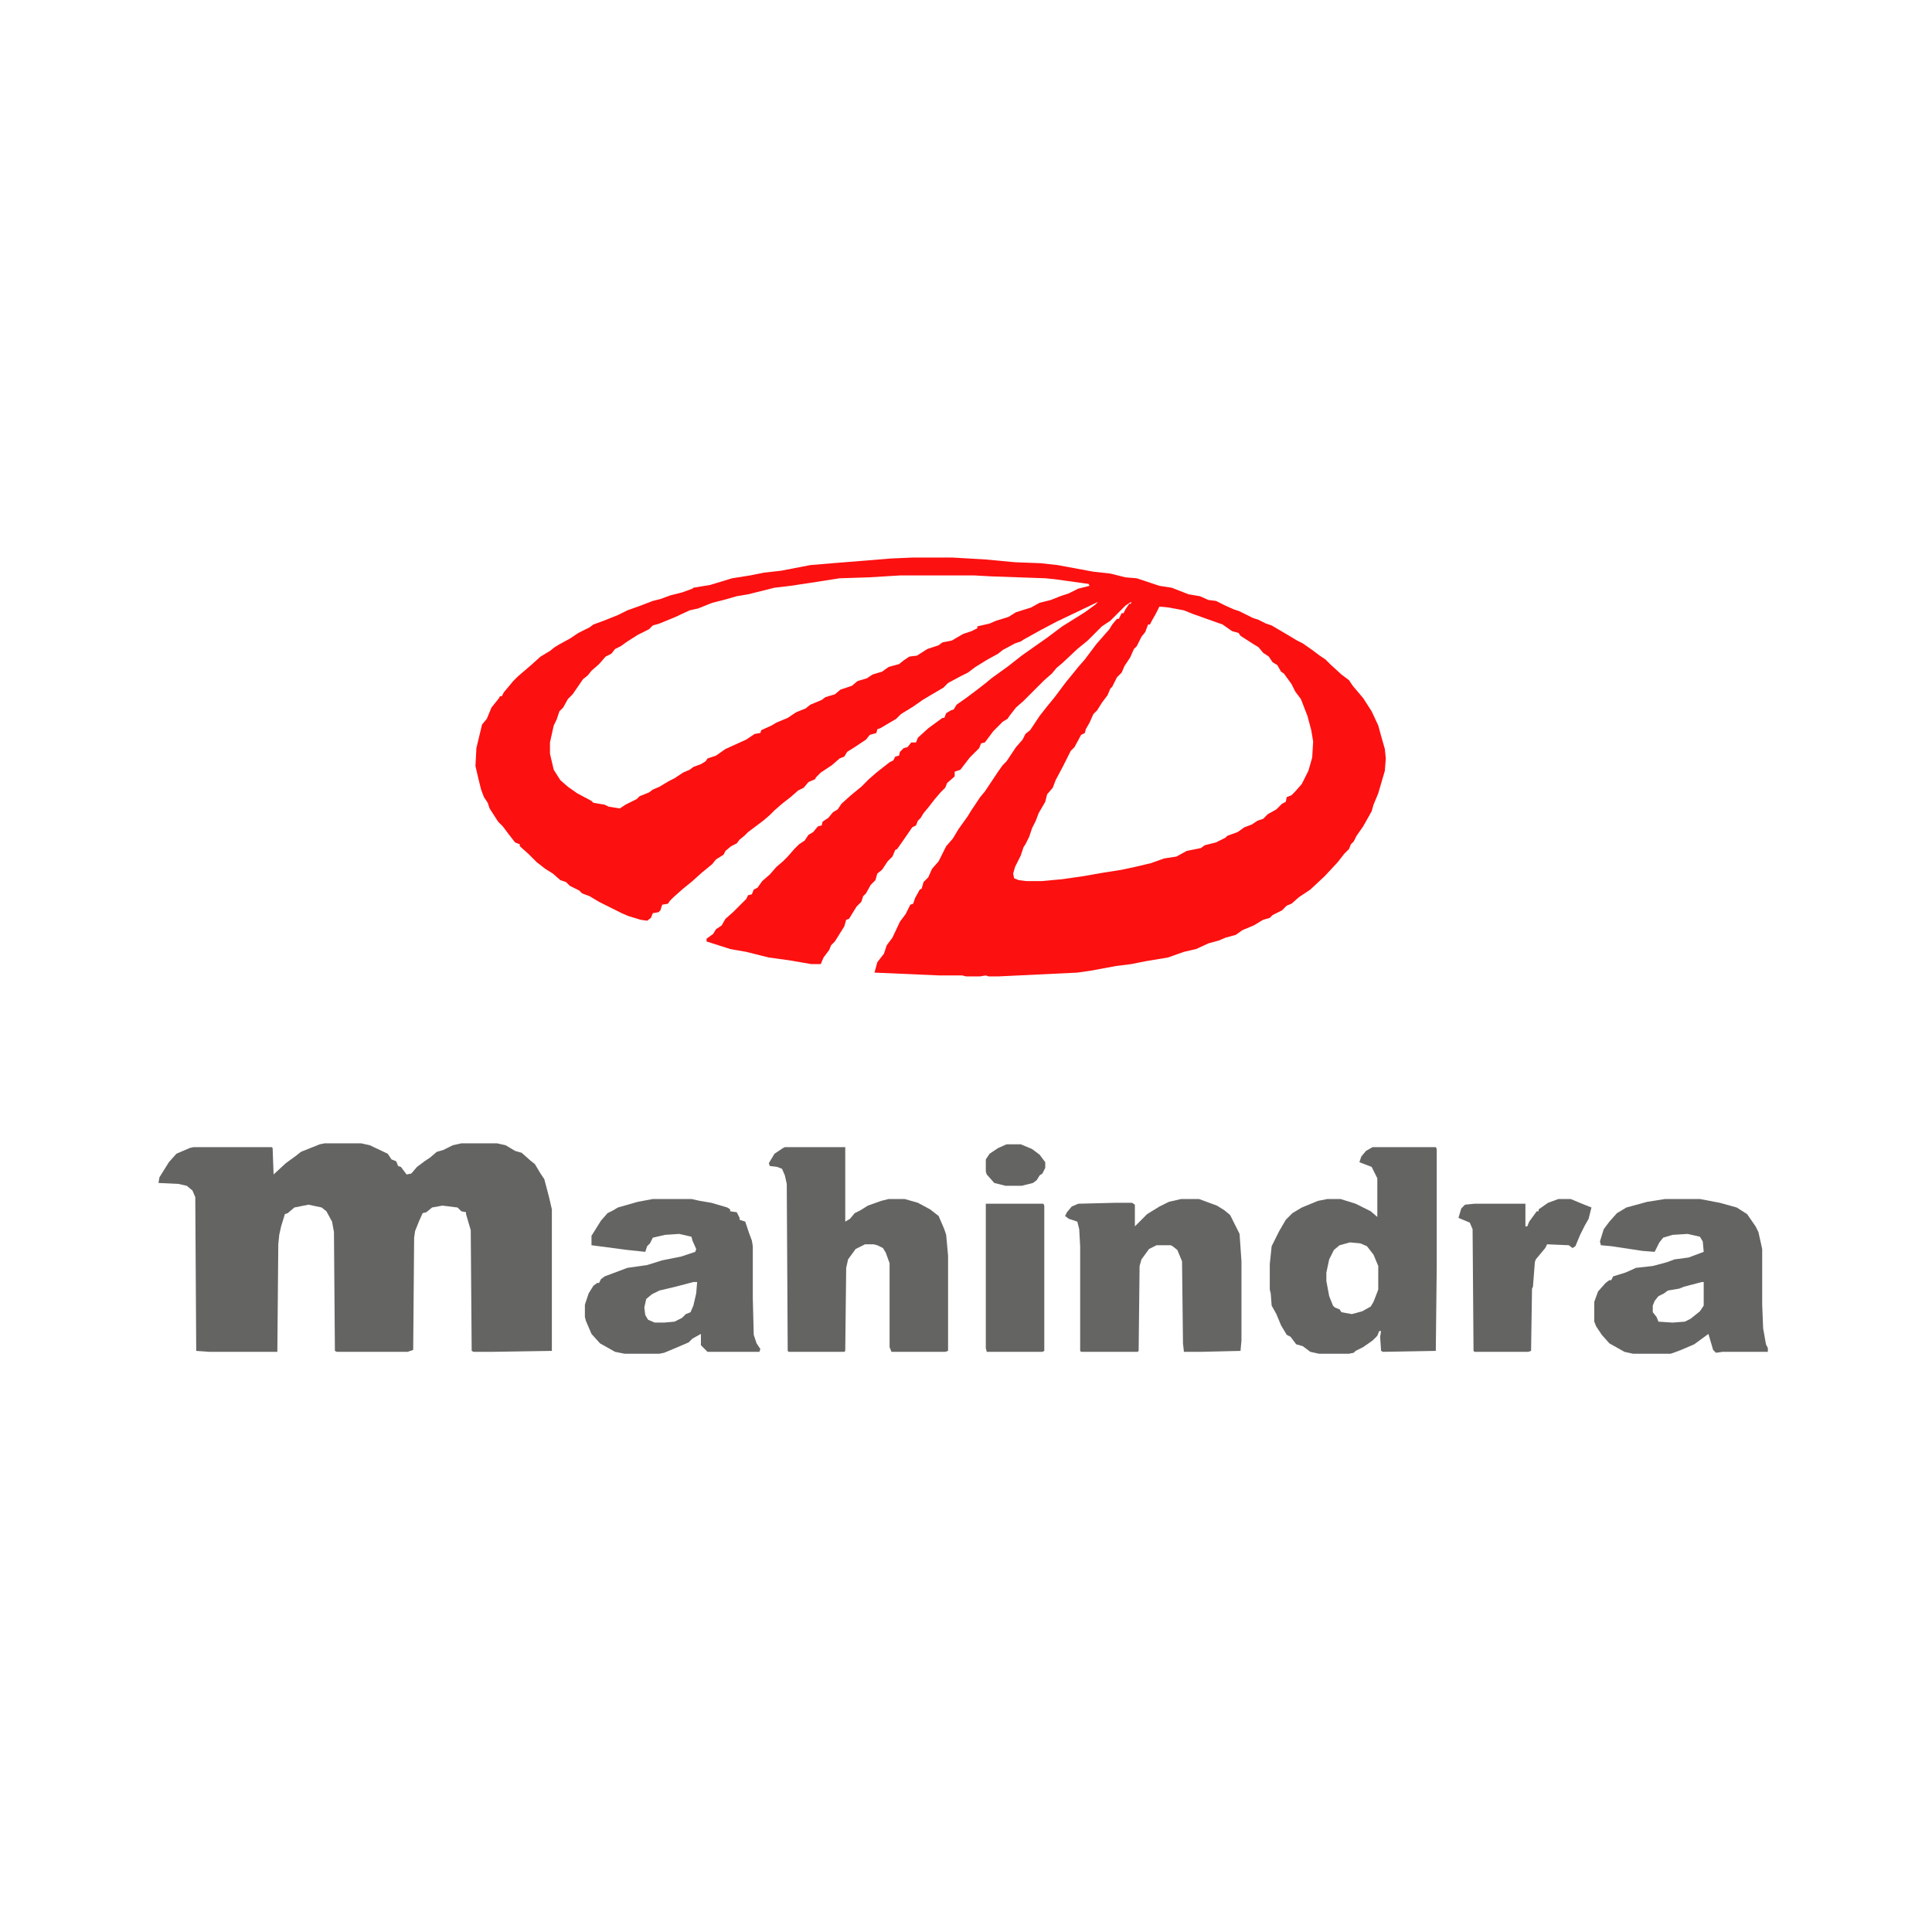 <?xml version="1.0" encoding="UTF-8"?>
<svg version="1.1" viewBox="0 0 2048 1140" width="1280" height="1280" xmlns="http://www.w3.org/2000/svg">
<path transform="translate(968,137)" d="m0 0h41l35 2 32 3 27 1 18 2 38 7 18 2 16 4 12 1 24 8 13 2 18 7 12 2 9 4 8 1 10 5 9 4 6 2 14 7 6 2 8 4 6 2 17 10 10 6 6 3 10 7 8 6 6 4 5 5 12 11 8 6 4 6 11 13 9 14 7 15 3 11 4 14 1 10-1 13-7 24-5 12-2 7-9 16-7 10-3 6-3 3-2 5-5 5-7 9-14 15-15 14-12 8-8 7-5 2-5 5-10 5-3 3-7 2-10 6-12 5-7 5-11 3-7 3-11 3-13 6-13 3-17 6-24 4-15 3-16 2-27 5-14 2-83 4h-11l-3-1-6 1h-15l-4-1h-24l-69-3 3-11 7-9 3-9 6-8 8-17 6-8 5-10 3-1 2-6 5-9 2-1 2-7 5-5 4-9 7-8 8-16 7-8 6-10 10-14 3-5 10-15 5-6 14-21 5-7 4-4 10-15 7-8 3-6 5-4 10-15 7-9 9-11 12-16 9-11 4-5 7-8 12-16 14-16 3-5 5-6h2l3-6h2l2-4 4-6h2v-2l-6 4-16 16-9 6-15 15-11 9-16 15-6 5-5 6-8 7-22 22-8 7-7 9-2 3-5 3-10 10-9 12-4 1-2 5-10 10-10 13-6 2v5l-8 7-2 5-5 5-6 7-7 9-5 6-3 5-3 3-2 5-4 2-11 16-5 7-2 1-3 7-5 5-6 9-5 4-2 7-5 5-5 9-3 3-2 6-5 5-8 13-3 1-2 7-10 16-4 4-2 5-6 8-3 7h-10l-23-4-22-3-24-6-17-3-25-8v-3l7-5 3-5 6-4 4-7 8-7 14-14 2-4 4-1 2-5 4-2 5-7 8-7 7-8 7-6 5-5 7-8 5-5 6-4 4-6 5-3 5-6 4-1 1-4 6-4 5-6 5-3 4-6 10-9 11-9 8-8 8-7 14-11 4-2 2-4 4-1 1-4 4-4 4-1 4-5h5l2-5 11-10 15-11h2l2-5 5-3 3-1 3-5 10-7 12-9 9-7 6-5 18-13 14-11 17-12 10-7 16-12 24-15 11-8 3-3-23 11-21 10-17 9-18 10-3 2-6 2-13 7-5 4-11 6-13 8-8 6-8 4-13 7-5 5-12 7-10 6-10 7-13 8-5 5-17 10-3 1-1 4-7 2-4 5-12 8-8 5-3 5-5 2-8 7-12 8-5 5-1 2-7 3-5 6-6 3-8 7-9 7-8 7-5 5-7 6-16 12-4 4-5 4-3 4-6 3-6 5-2 4-8 5-4 5-11 9-10 9-11 9-9 8-4 4-2 3-6 1-2 6-2 2-6 1-2 5-4 3-7-1-13-4-7-3-24-12-10-6-8-3-3-3-10-5-4-4-6-2-8-7-8-5-9-7-9-9-9-8v-2l-5-2-7-9-6-8-5-5-9-14-2-6-4-6-3-8-3-12-3-13 1-19 6-25 5-6 5-12 8-10 1-2h2l2-4 10-12 5-5 14-12 10-9 10-6 5-4 5-3 11-6 9-6 12-6 4-3 11-4 15-6 10-5 14-5 13-5 8-2 11-4 12-3 11-4 1-1 18-3 23-7 19-3 15-3 18-2 31-6 24-2 62-5zm-14 19-33 2-31 1-32 5-20 3-17 2-28 7-12 2-14 4-12 3-15 6-9 2-15 7-17 7-7 2-4 4-12 6-11 7-7 5-6 3-4 5-6 3-7 8-8 7-4 5-5 4-11 16-5 5-5 9-4 4-3 9-3 6-4 18v12l4 17 7 11 8 7 10 7 15 8 2 2 12 2 4 2 12 2 6-4 12-6 3-3 10-4 4-3 7-3 10-6 6-3 9-6 7-3 4-3 8-3 5-3 2-3 9-3 10-7 22-10 9-6 6-1 1-3 11-5 5-3 12-5 9-6 10-4 5-4 12-5 4-3 10-3 6-5 12-4 6-5 10-3 6-4 10-3 7-5 11-3 5-4 6-4 8-1 11-7 12-4 4-3 10-2 12-7 9-3 6-3v-2l13-3 7-3 13-4 8-5 16-5 9-5 12-3 10-4 9-3 10-5 12-3-1-2-36-5-10-1-57-2-18-1zm217 24m-2 1m-2 1m62 7-4 8-4 7-2 4h-2l-3 8-4 5-5 10-3 3-4 9-6 9-3 7-5 5-5 10-2 2-3 7-6 8-5 8-4 4-4 9-4 7-1 4-4 2-7 13-4 4-8 16-8 15-3 8-6 7-2 8-7 12-3 8-4 8-3 9-4 8-2 3-3 9-6 12-2 7 1 5 5 2 8 1h16l22-2 21-3 23-4 19-3 14-3 17-4 14-5 13-2 11-6 15-3 4-3 12-3 10-5 2-2 11-4 7-5 8-3 6-4 6-2 5-5 9-5 6-6 4-2 1-5 5-2 4-4 7-8 7-14 4-14 1-17-2-12-4-15-7-18-6-8-4-8-8-11-3-2-4-7-5-3-4-6-6-4-5-6-5-3-14-9-2-3-7-2-10-7-31-11-10-4-16-3z" fill="#FD1010"/>
<path transform="translate(344,758)" d="m0 0h39l9 2 19 9 4 6 5 2 2 5 3 1 6 8 5-1 6-7 8-6 6-4 7-6 7-2 10-5 9-2h38l9 2 10 6 7 2 9 8 5 4 6 10 4 6 5 19 3 13v150l-63 1h-20l-2-1-1-128-5-17v-2l-5-1-4-4-16-2-11 2-6 5-4 1-4 9-4 10-1 7-1 119-6 2h-75l-2-1-1-126-2-11-6-11-5-4-14-3-15 3-7 6-3 1-4 13-2 9-1 10-1 114h-72l-14-1-1-163-3-7-6-5-9-2-21-1 1-6 10-16 8-9 14-6 4-1h83l1 1 1 28 13-12 11-8 5-4 20-8z" fill="#646463"/>
<path transform="translate(1455,762)" d="m0 0h67l1 2v124l-1 90-56 1-2-1-1-15 1-6h-2l-2 5-5 5-10 7-8 4-2 2-5 1h-32l-9-2-8-6-7-2-6-8-4-2-6-10-5-12-5-9-1-13-1-4v-27l2-19 8-16 7-12 7-7 10-6 17-7 10-2h14l16 5 16 8 7 6v-41l-6-12-13-5 2-6 5-6zm-24 101-11 3-6 5-5 10-3 14v9l3 16 4 10 2 2 5 2 2 3 11 2 11-3 9-5 3-5 5-13v-25l-5-12-7-9-7-3z" fill="#646463"/>
<path transform="translate(832,762)" d="m0 0h64v79l5-3 5-6 6-3 8-5 14-5 8-2h17l14 4 13 7 9 7 6 14 2 6 2 22v101l-3 1h-57l-2-5v-89l-4-11-3-5-6-3-4-1h-9l-10 5-8 11-2 9-1 88-1 1h-59l-1-1-1-177-2-9-3-7-5-2-8-1-1-3 6-10 9-6z" fill="#646463"/>
<path transform="translate(1765,817)" d="m0 0h37l21 4 18 5 11 7 9 13 3 6 4 18v59l1 25 3 17 2 4v4h-48l-7 1-3-3-5-17-15 11-14 6-8 3-3 1h-40l-9-2-16-9-8-9-6-9-2-5v-21l4-11 8-9 4-3h2l2-4 13-4 9-4 2-1 18-2 15-4 8-3 15-2 16-6-1-11-3-5-13-3-16 1-10 3-4 5-5 10-13-1-33-5-11-1-1-4 4-13 6-8 8-9 10-6 22-6zm39 88-19 5-5 2-12 2-4 3-6 3-4 5-2 5v7l4 5 2 5 15 1 13-1 6-3 10-8 4-6v-25z" fill="#646463"/>
<path transform="translate(692,817)" d="m0 0h41l9 2 12 2 17 5 3 2v2l7 1 3 6v2l6 2 4 12 3 8 1 6v55l1 39 3 9 4 6-1 3h-55l-7-7v-12l-9 5-4 4-14 6-12 5-5 1h-37l-10-2-16-9-9-10-6-14-1-4v-13l4-12 5-8 4-3h2l2-4 4-3 24-9 21-3 16-5 20-4 15-5 1-3-4-9-1-4-13-3-15 1-13 3-3 6-3 3-2 6-19-2-38-5v-10l10-16 7-8 6-3 5-3 21-6zm43 88-19 5-17 4-8 4-6 5-2 9 1 8 3 5 7 3h10l11-1 8-4 4-4 5-2 3-7 3-13 1-12z" fill="#646463"/>
<path transform="translate(1252,817)" d="m0 0h19l19 7 8 5 6 5 10 20 2 29v84l-1 11-42 1h-18l-1-9-1-87-5-12-5-4-2-1h-15l-8 4-8 11-2 7-1 90-1 1h-60l-1-1v-111l-1-18-2-8-9-3-4-3 2-4 5-6 7-3 40-1h17l3 2v23l13-13 13-8 10-5z" fill="#656564"/>
<path transform="translate(1652,817)" d="m0 0h13l12 5 10 4-3 12-4 7-5 10-5 12-3 2-4-3-23-1-2 4-10 12-1 3-2 26-1 2-1 66-3 1h-57l-1-1-1-129-3-7-12-5 3-10 4-4 10-1h54v24h2l2-5 8-11h2v-2l10-7z" fill="#646463"/>
<path transform="translate(1045,822)" d="m0 0h61l1 2v154l-2 1h-59l-1-4z" fill="#646463"/>
<path transform="translate(1067,759)" d="m0 0h15l12 5 8 6 6 8v6l-3 6-3 2-3 5-4 3-12 3h-17l-12-3-8-9-1-3v-13l4-6 9-6z" fill="#646463"/>
</svg>
